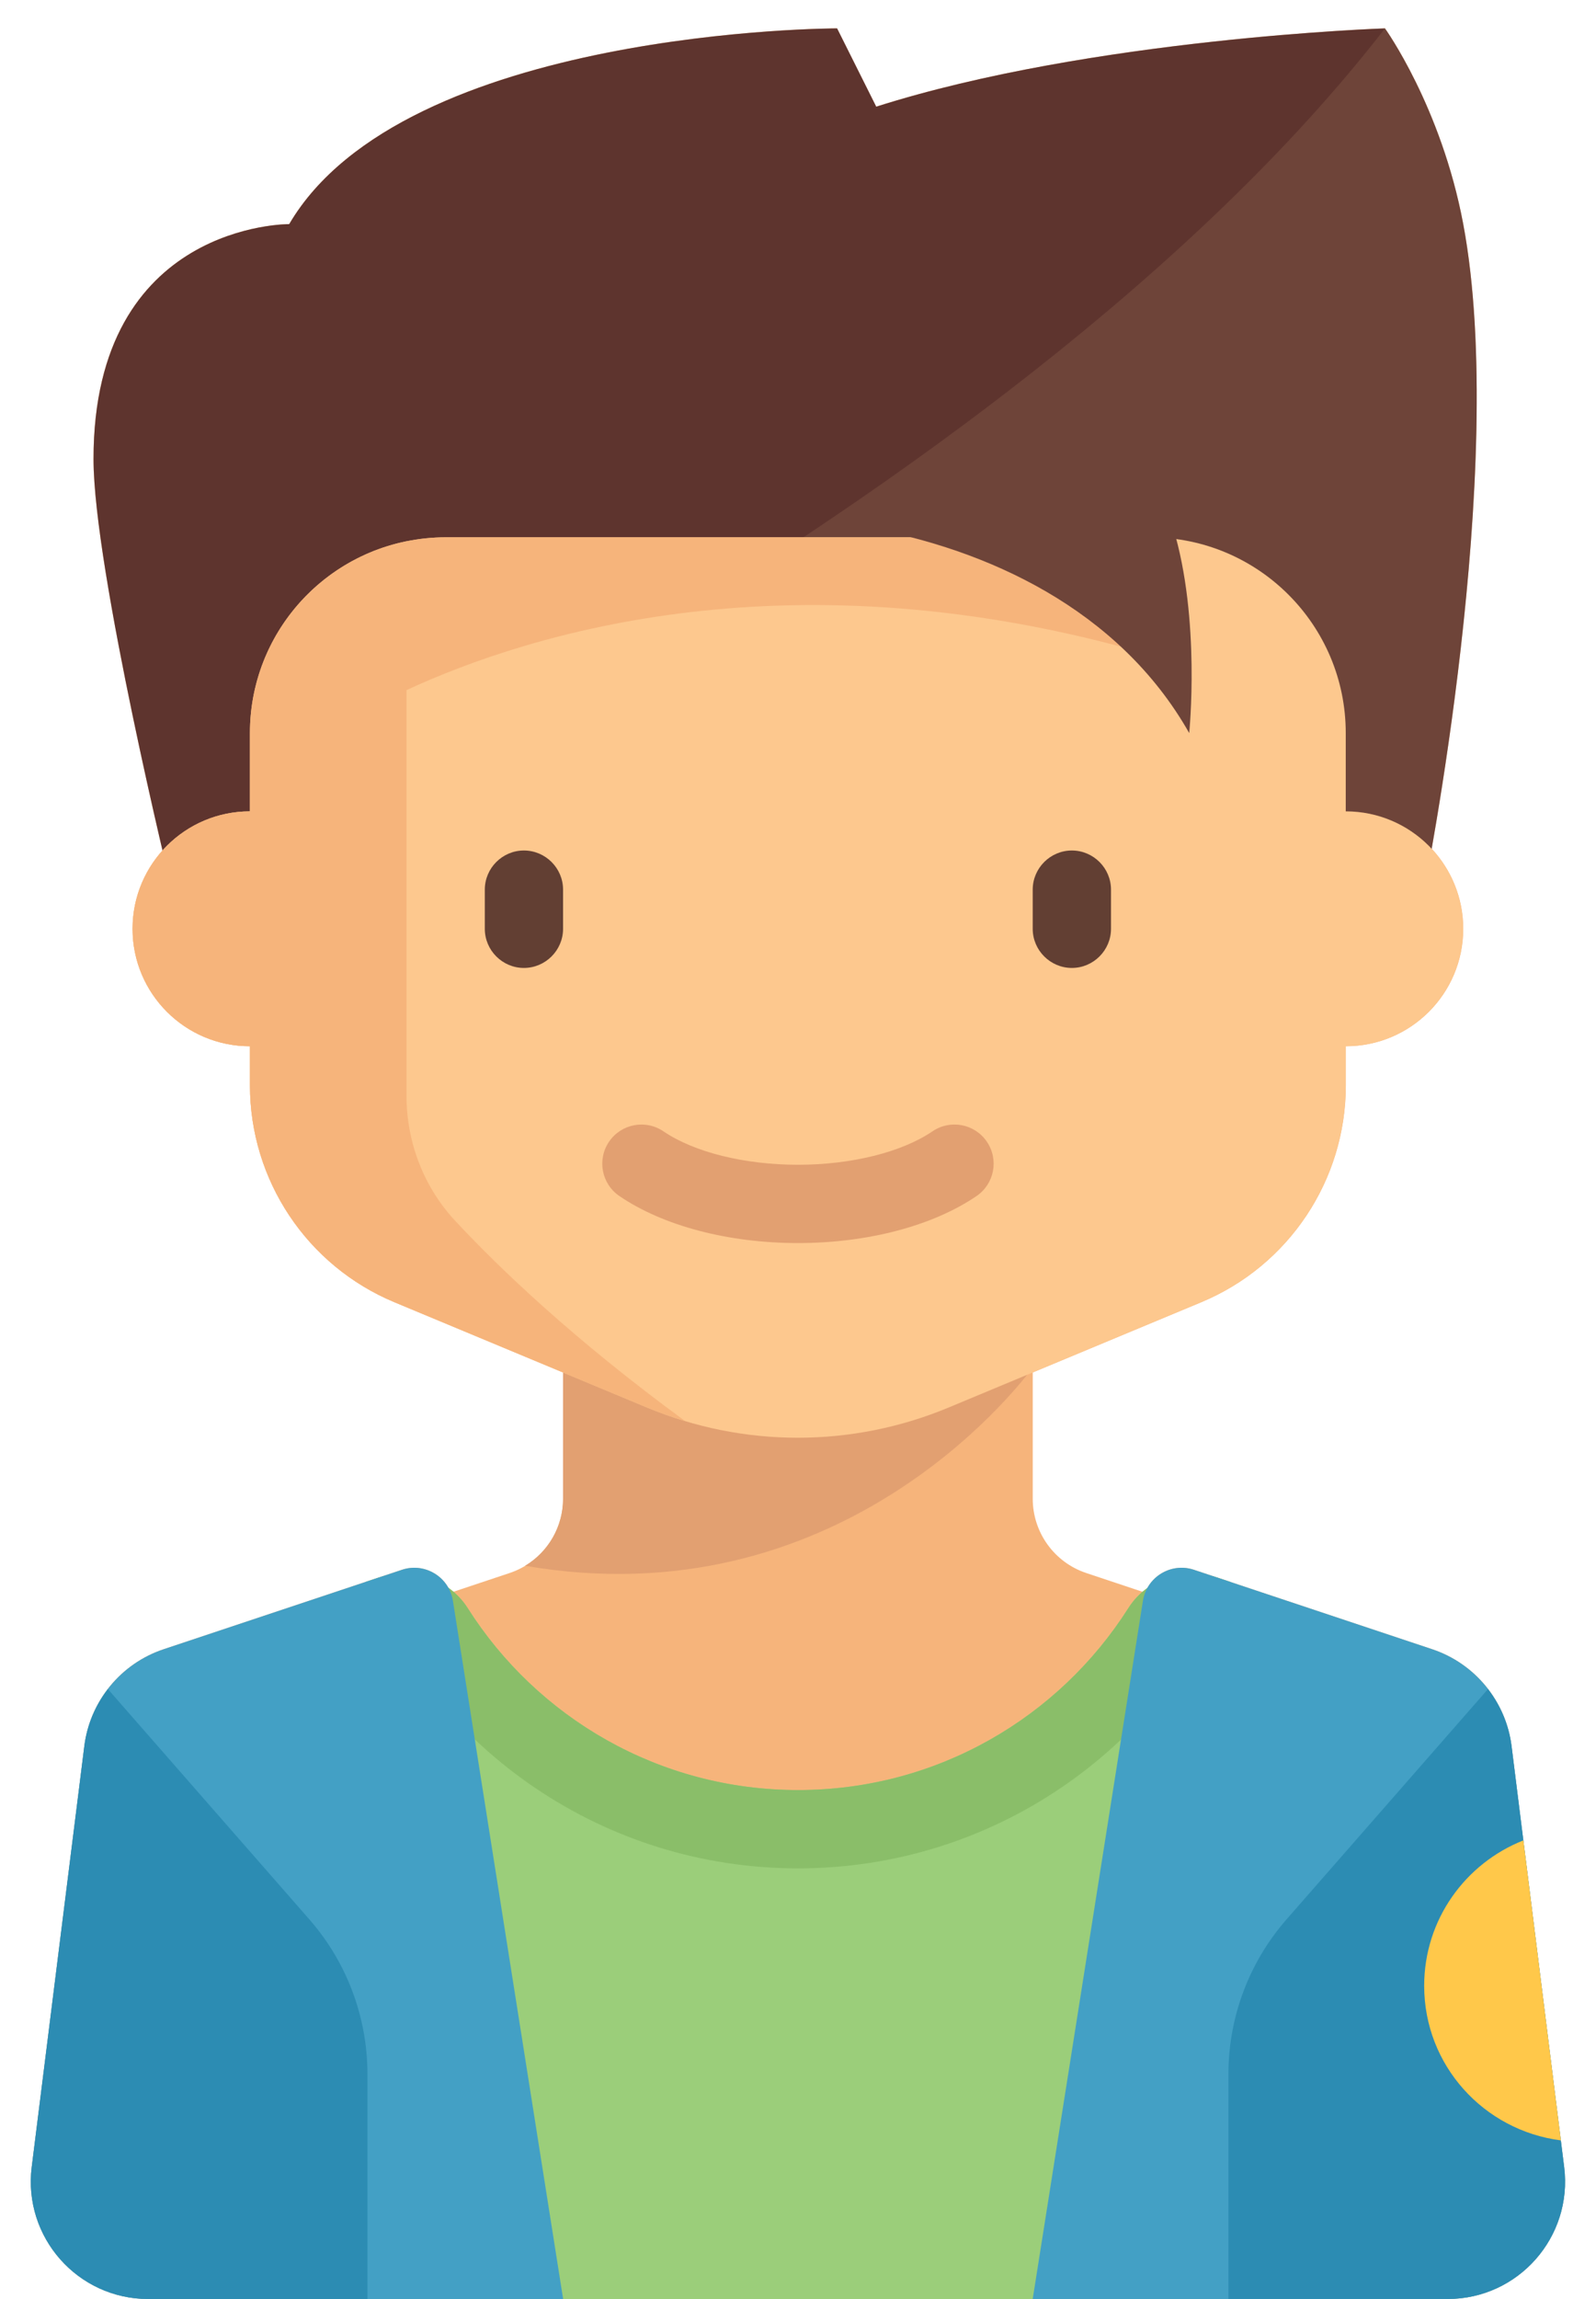<svg width="50" height="72" viewBox="0 0 50 72" fill="none" xmlns="http://www.w3.org/2000/svg">
<path d="M49.002 67.865L47.354 54.683C47.179 53.278 46.211 52.098 44.868 51.65L37.405 49.162C36.773 48.952 36.107 49.285 35.876 49.879L34.031 49.264C33.029 48.93 32.354 47.993 32.354 46.937V42.983L37.636 40.782C40.377 39.64 42.163 36.962 42.163 33.992V32.766C44.194 32.766 45.841 31.119 45.841 29.088C45.841 28.119 45.465 27.237 44.852 26.58C45.47 23.08 47.001 13.206 45.841 7.019C45.151 3.341 43.389 0.889 43.389 0.889C43.389 0.889 34.193 1.195 27.45 3.341L26.224 0.889C26.224 0.889 12.661 0.889 9.06 7.018L9.059 7.019C9.059 7.019 2.929 6.968 2.929 14.375C2.929 17.087 4.441 23.856 5.09 26.638C4.509 27.289 4.155 28.147 4.155 29.088C4.155 31.119 5.802 32.766 7.833 32.766V33.992C7.833 36.962 9.619 39.64 12.36 40.783L17.642 42.983V46.937C17.642 47.993 16.966 48.93 15.965 49.264L14.12 49.879C13.889 49.285 13.223 48.952 12.591 49.162L5.128 51.65C3.784 52.098 2.817 53.278 2.642 54.683L0.994 67.865C0.719 70.061 2.431 72 4.643 72H45.352C47.565 72 49.276 70.061 49.002 67.865Z" fill="#F6B47B"/>
<path d="M13.354 72H36.648V49.389C36.125 49.547 35.658 49.878 35.35 50.362C33.177 53.786 29.357 56.061 25.001 56.061C20.645 56.061 16.825 53.786 14.652 50.362C14.344 49.878 13.877 49.547 13.354 49.389V72Z" fill="#9BCE7A"/>
<path d="M17.639 42.881V46.937C17.639 47.81 17.177 48.6 16.451 49.037C26.222 50.725 31.806 43.55 32.314 42.881H17.639V42.881Z" fill="#E2A071"/>
<path d="M5.382 27.862L43.389 0.889C43.389 0.889 45.152 3.341 45.841 7.019C47.27 14.641 44.615 27.862 44.615 27.862H5.382Z" fill="#6E4439"/>
<path d="M26.225 0.889C26.225 0.889 12.661 0.889 9.061 7.018L9.06 7.019C9.06 7.019 2.93 6.968 2.93 14.375C2.93 17.828 5.382 27.862 5.382 27.862C5.382 27.862 31.487 16.265 43.389 0.889C43.389 0.889 34.194 1.195 27.451 3.341L26.225 0.889Z" fill="#5E342E"/>
<path d="M42.16 25.41V22.958C42.16 19.572 39.415 16.828 36.03 16.828H13.961C10.575 16.828 7.83 19.572 7.83 22.958V25.41C5.799 25.41 4.152 27.057 4.152 29.088C4.152 31.119 5.799 32.766 7.83 32.766V33.992C7.83 36.962 9.616 39.64 12.357 40.783L20.279 44.084C21.774 44.706 23.376 45.027 24.995 45.027C26.614 45.027 28.216 44.706 29.711 44.084L37.633 40.782C40.374 39.64 42.16 36.962 42.16 33.992V32.766C44.191 32.766 45.838 31.119 45.838 29.088C45.838 27.057 44.191 25.41 42.16 25.41Z" fill="#FDC88E"/>
<path d="M16.413 30.314C15.739 30.314 15.188 29.762 15.188 29.088V27.862C15.188 27.188 15.739 26.636 16.413 26.636C17.088 26.636 17.64 27.188 17.64 27.862V29.088C17.64 29.762 17.088 30.314 16.413 30.314Z" fill="#623F33"/>
<path d="M33.58 30.314C32.905 30.314 32.353 29.762 32.353 29.088V27.862C32.353 27.188 32.905 26.636 33.58 26.636C34.254 26.636 34.806 27.188 34.806 27.862V29.088C34.806 29.762 34.254 30.314 33.58 30.314Z" fill="#623F33"/>
<path d="M24.999 38.93C22.819 38.93 20.78 38.394 19.405 37.458C18.845 37.077 18.7 36.315 19.081 35.755C19.461 35.196 20.224 35.05 20.784 35.431C21.748 36.086 23.323 36.478 24.999 36.478C26.674 36.478 28.249 36.086 29.213 35.431C29.774 35.049 30.536 35.195 30.916 35.755C31.298 36.315 31.152 37.077 30.593 37.458C29.218 38.394 27.178 38.93 24.999 38.93Z" fill="#E2A071"/>
<path d="M36.03 20.506V16.828H13.961C13.54 16.828 13.13 16.872 12.735 16.955V16.951C9.937 17.519 7.83 19.992 7.83 22.958V25.41C5.799 25.41 4.152 27.057 4.152 29.088C4.152 31.119 5.799 32.766 7.83 32.766V33.992C7.83 36.962 9.616 39.641 12.357 40.783L20.279 44.084C20.667 44.245 21.063 44.384 21.463 44.505C17.962 41.944 15.632 39.705 14.267 38.241C13.273 37.176 12.735 35.77 12.735 34.314V21.613C16.598 19.827 24.832 17.255 36.03 20.506Z" fill="#F6B47B"/>
<path d="M38.153 49.411C37.111 49.063 35.938 49.434 35.35 50.362C33.176 53.786 29.356 56.061 25 56.061C20.644 56.061 16.824 53.786 14.651 50.362C14.062 49.434 12.89 49.063 11.848 49.411L11.451 49.543C13.688 54.815 18.912 58.513 25 58.513C31.088 58.513 36.312 54.815 38.549 49.543L38.153 49.411Z" fill="#8ABE69"/>
<path d="M17.642 72L14.189 50.135C14.071 49.386 13.309 48.923 12.591 49.163L5.128 51.65C3.784 52.098 2.817 53.278 2.642 54.683L0.994 67.866C0.719 70.061 2.431 72 4.644 72L17.642 72Z" fill="#43A0C5"/>
<path d="M32.353 72L35.806 50.134C35.924 49.386 36.686 48.923 37.405 49.163L44.867 51.65C46.211 52.098 47.178 53.278 47.354 54.683L49.001 67.865C49.276 70.061 47.564 72 45.352 72L32.353 72Z" fill="#43A0C5"/>
<path d="M46.615 52.9C47.008 53.409 47.272 54.019 47.355 54.683L49.003 67.865C49.278 70.061 47.566 71.999 45.353 71.999H38.485V64.955C38.485 63.173 39.132 61.452 40.305 60.111L46.615 52.9Z" fill="#2C8CB3"/>
<path d="M48.901 67.033C46.489 66.725 44.617 64.687 44.617 62.191C44.617 60.118 45.908 58.355 47.726 57.637L48.901 67.033Z" fill="#FFC84A"/>
<path d="M27.139 16.521C30.89 17.192 35.044 19.053 37.256 22.958C37.256 22.958 37.621 19.38 36.749 16.521H27.139Z" fill="#6E4439"/>
<path d="M3.381 52.9C2.989 53.409 2.725 54.019 2.642 54.683L0.994 67.865C0.719 70.061 2.431 72 4.644 72H11.511V64.955C11.511 63.173 10.865 61.452 9.691 60.111L3.381 52.9Z" fill="#2C8CB3"/>
</svg>
